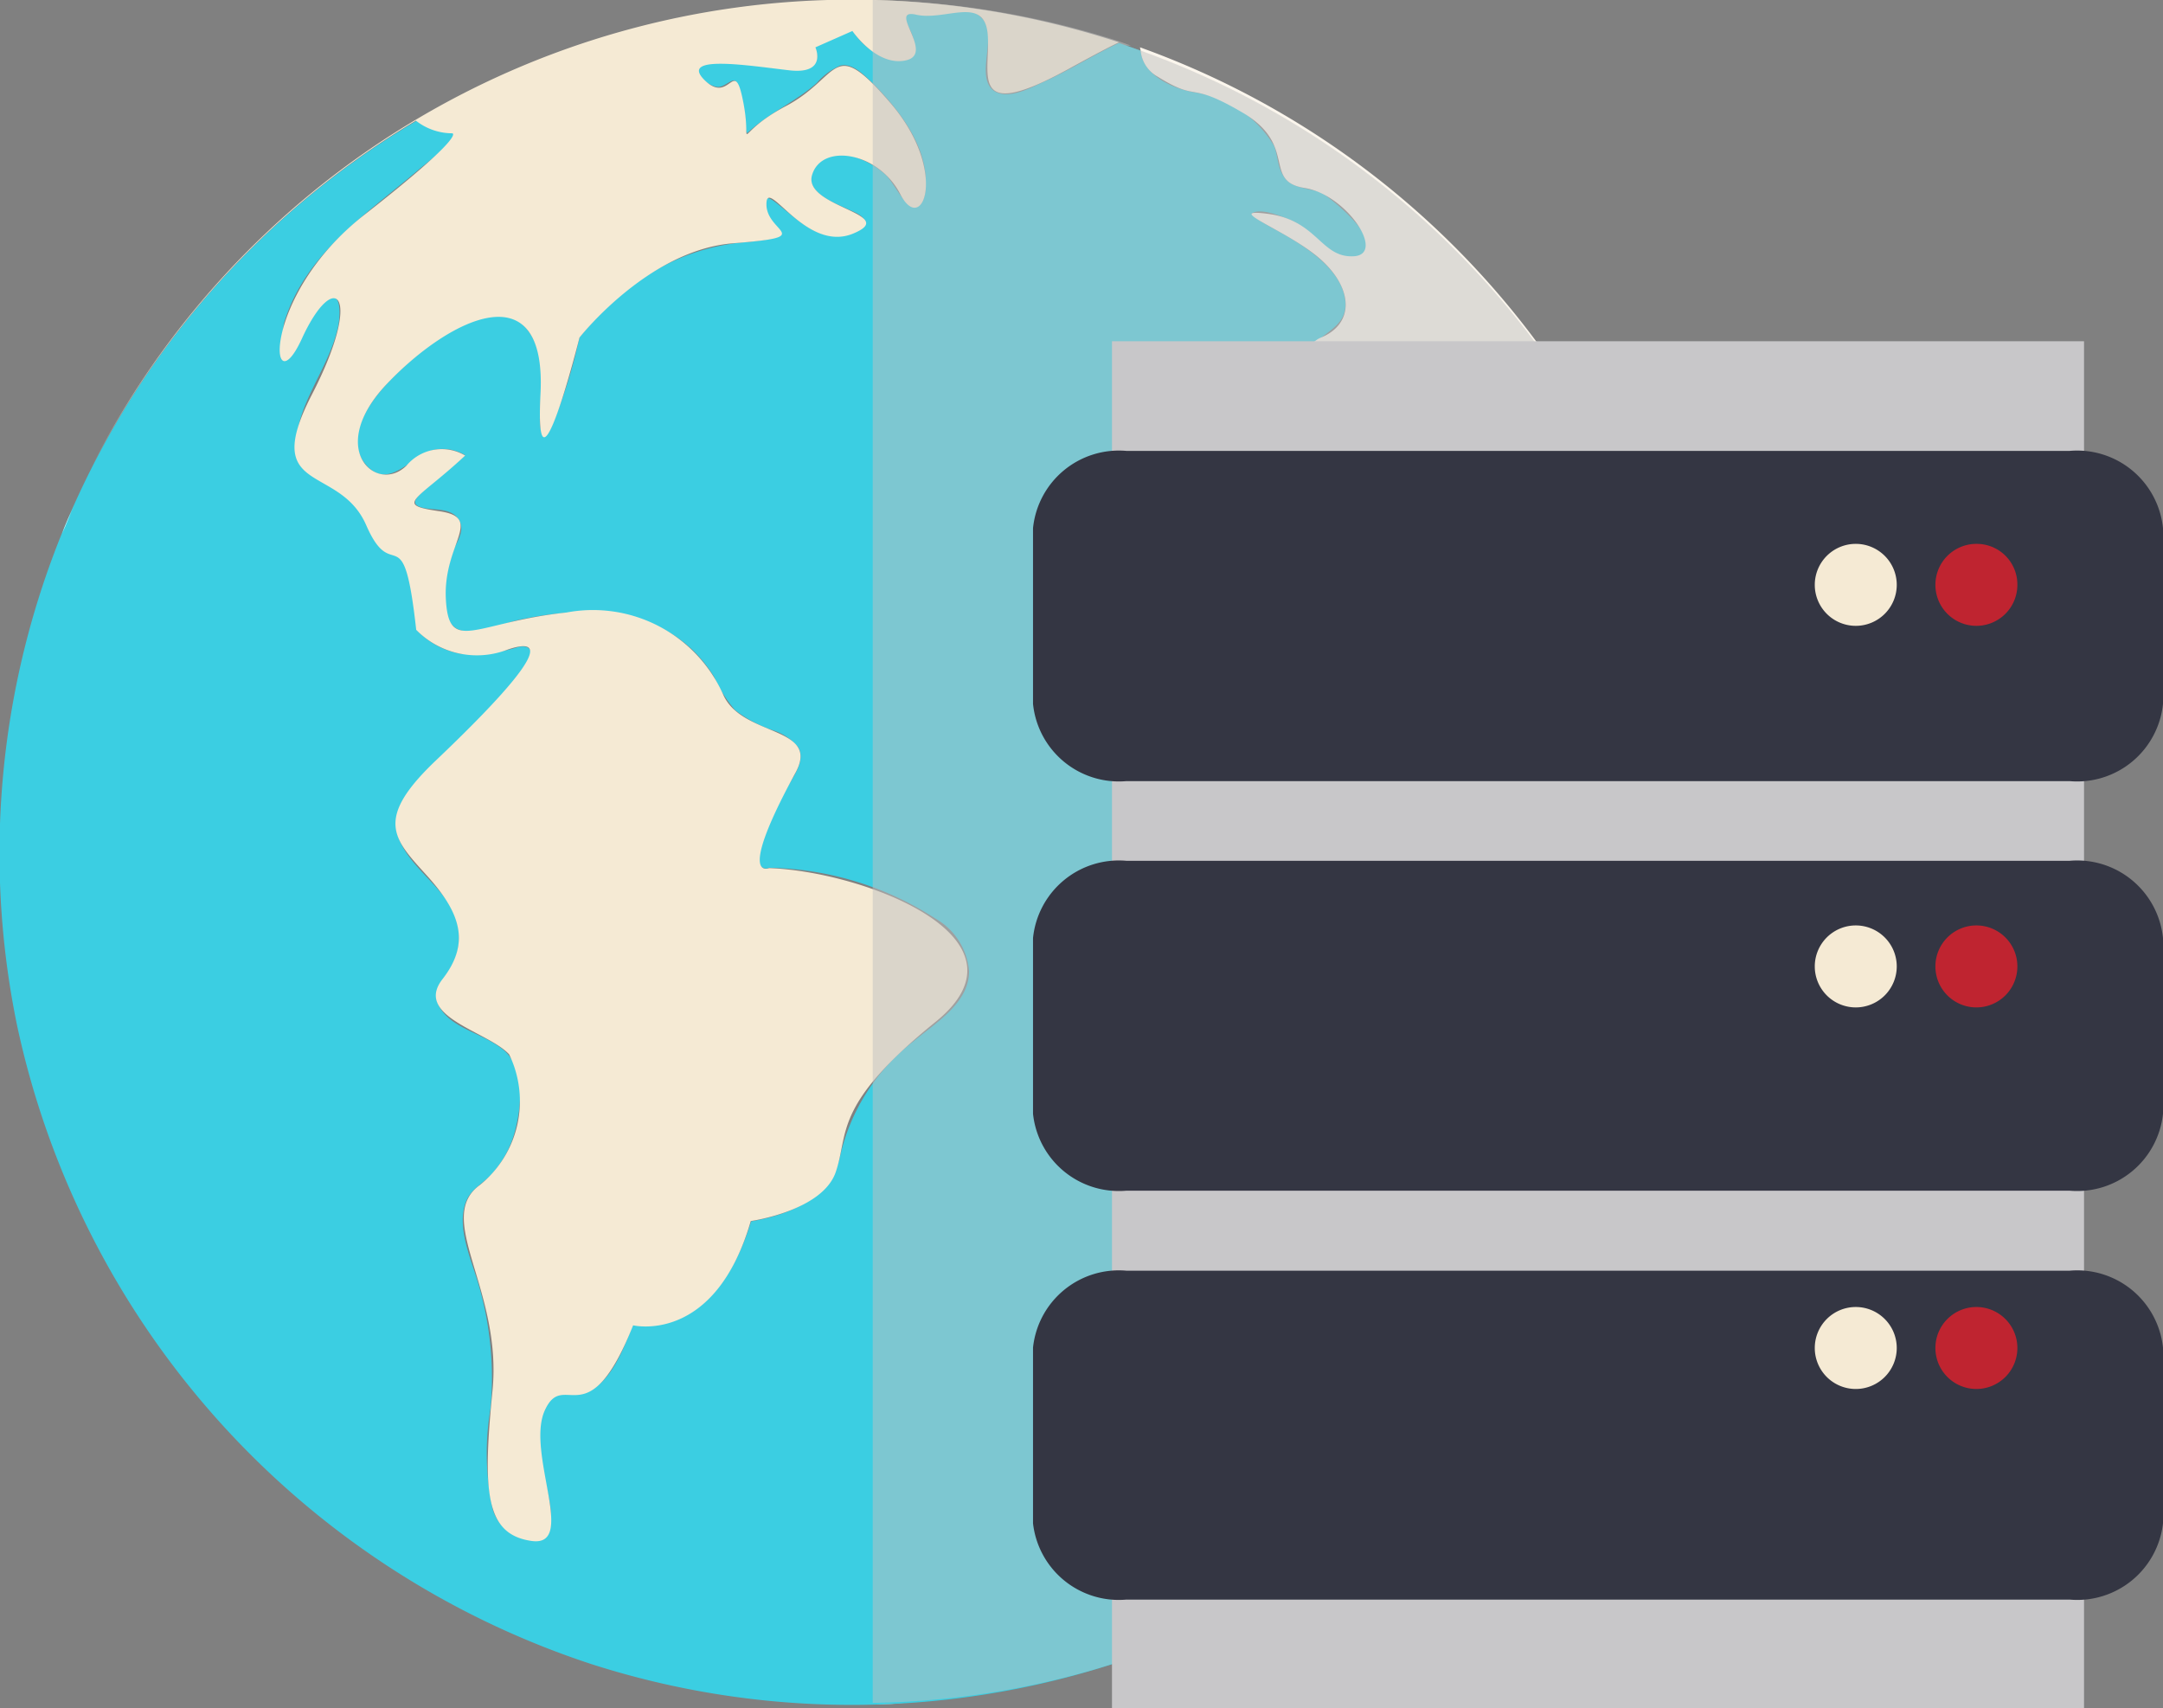 <svg xmlns="http://www.w3.org/2000/svg" viewBox="0 0 64.91 51.26"><rect x="0" y="0" width="64.91" height="51.26" fill="#808080" stroke="none"/><defs><style>.cls-1{isolation:isolate;}.cls-2{fill:#fff;}.cls-3{fill:#2494c6;}.cls-4{fill:#3bcee2;}.cls-5{fill:#f5ead4;}.cls-6{fill:#fbf6ed;}.cls-7{fill:#d0c7ab;}.cls-8{fill:#c1c1c1;opacity:0.5;mix-blend-mode:multiply;}.cls-9{fill:#c8c7c9;}.cls-10{fill:#343643;}.cls-11{fill:#bf2430;}</style></defs><title>Asset 2</title><g class="cls-1"><g id="Layer_2" data-name="Layer 2"><g id="Layer_1-2" data-name="Layer 1"><path class="cls-2" d="M27.1,51.11c-.5,0-1,0-1.51,0C26.1,51.16,26.6,51.14,27.1,51.11Z"/><path class="cls-3" d="M45.84,41.17c-.23.41-.07.27,1.22-1.72-.32.49-.66,1-1,1.44Z"/><path class="cls-4" d="M47.76,14.57c-.59-.2-1.22-.12-1.81-.29-.35-.1-.34-.31-.34-.62s-.33-.63-.68-.77a2.54,2.54,0,0,1-1.25-1.06c-.2-.34-1-1.49-1.35-.7s-.69,1.43-1.68,1.39a1.61,1.61,0,0,1-1.45-1.59c0-.95,1.28-.9,1.17-1.91S39,7.28,38.11,6.8c0,0-.62-.34-.54-.4.29-.18,1,.13,1.28.26.53.27,1.28,1.4,2,1S40,6,39.71,5.82s-.87-.13-1.13-.45-.22-.7-.35-1a3.38,3.38,0,0,0-2.39-1.6c-.65-.11-1.54-.51-1.61-1.25l-.65-.23c-.79.37-1.52.84-2.31,1.19-.35.16-1,.51-1.42.26-.63-.42.12-1.66-.38-2.19S28.27.48,27.81.47c-.11,0-.54-.14-.61,0s.09.37.14.49c.21.5.17.94-.51.85a2,2,0,0,1-1.25-.9l-1.13.49c.63,1.51-3.29-.09-3.5.67-.06.25.41.55.61.54s.41-.27.52-.17.27.85.29,1.17c0,0,0,.45.07.37.63-.59,1.43-.92,2.07-1.49a2,2,0,0,1,.7-.52c.35-.09.69.25.92.47.83.81,1.77,2,1.64,3.25,0,.19-.11.57-.37.52s-.57-.7-.8-.94c-.5-.5-1.82-1.08-2.22-.14-.26.64.65.95,1.07,1.15.15.07.47.18.51.37s-.54.4-.69.42c-.81.11-1.41-.55-2-1s-.24.44-.05.66c.05.06.26.23.19.33s-.74.18-.93.2a6.39,6.39,0,0,0-3.27,1.15A9.51,9.51,0,0,0,17.49,10l-.1.12a15.21,15.21,0,0,1-.85,2.71c-.22.46-.32.19-.34-.19,0-.88.22-1.94-.34-2.7-1-1.38-3.26.58-4,1.32-.61.59-1.61,1.8-.89,2.67s1.44-.38,2.16-.45a1.32,1.32,0,0,1,.83.18c-.42.39-.88.74-1.3,1.12-.2.18-.33.36,0,.45s.84,0,1.08.32,0,.66-.11.91c-.2.56-.57,1.87,0,2.35.42.36,1.46-.1,1.9-.2,2.19-.48,4.6-.4,5.9,1.7a4,4,0,0,0,.63,1,3.9,3.9,0,0,0,1.12.6,1.57,1.57,0,0,1,.77.51c.25.41-.18.93-.36,1.27-.29.56-.92,1.5-.8,2.19a.2.2,0,0,0,.29.16,9.46,9.46,0,0,1,5,1.53,2,2,0,0,1,1,1.58c0,.95-1,1.54-1.67,2.1a6.05,6.05,0,0,0-2.19,3.4c-.27,1.29-1.47,1.79-2.68,2C21.41,40.33,19,39.74,19,39.74c-.27.68-.68,1.86-1.5,2.06-.34.09-.73-.08-1,.22-.52.62-.28,1.64-.15,2.35.07.39.48,1.73-.19,1.84a1.31,1.31,0,0,1-1.38-.94,8,8,0,0,1-.06-3,10,10,0,0,0-.36-3.73c-.21-.73-.67-1.71-.38-2.47.14-.38.51-.55.78-.84a3.14,3.14,0,0,0,.73-1.44c.17-.7.24-1.79-.4-2.3s-1.57-.63-1.92-1.31c-.22-.42.13-.75.33-1.09a1.81,1.81,0,0,0,.09-1.76c-.41-.84-1.47-1.44-1.68-2.37s1.06-2,1.7-2.62c.48-.47,1-.94,1.41-1.44a4.51,4.51,0,0,0,.87-1.17c.11-.28-.07-.36-.32-.32a4.63,4.63,0,0,1-1.73.21,2.38,2.38,0,0,1-1.33-.71,12.53,12.53,0,0,0-.25-1.61A1,1,0,0,0,12,16.7c-.33-.22-.56-.22-.79-.62a4.32,4.32,0,0,0-.59-1,3.57,3.57,0,0,0-.84-.6c-.54-.31-1-.63-.88-1.32C9,12,9.88,11,10.14,9.83c.08-.34.13-1.29-.43-.74a3.64,3.64,0,0,0-.65,1c-.09.21-.23.56-.46.66s-.1-1-.07-1.08C9.17,7.59,11,6.43,12.6,5.06c.14-.12,1.12-.85,1-1.09a1.77,1.77,0,0,1-1.09-.35,25.56,25.56,0,0,0-12,27.14A25.88,25.88,0,0,0,17.73,49.93a25.57,25.57,0,0,0,28.11-8.76c.27-.51,1.12-1.84,1.22-1.72-.29-.32-.57-.63-1-.41a4,4,0,0,0-1,.85c-.85.92-1.61,1.91-2.51,2.77-.44.42-.92.81-1.34,1.26a5.56,5.56,0,0,1-.86.89c-.63.45-1.09-1.21-1.16-1.57a2.62,2.62,0,0,1,1.06-2.4c.46-.41,1.61-1,1.67-1.65s-.78-1.38-.51-2.1c.16-.43.71-.57,1-.89a2.86,2.86,0,0,0,.62-1.33,3.63,3.63,0,0,1,.31-1.08c.18-.3.52-.5.72-.8a2.17,2.17,0,0,0,.16-2.54c-.23-.25-.72-.4-.82-.75s.21-.47.39-.6c.54-.44,1.21-.91,1-1.71s-.8.12-1.18.09-.37-1.12-.45-1.48-1.42.17-1.62.22c-.8.23-2,.61-2.68-.06a6.3,6.3,0,0,1-1-2.25A14.85,14.85,0,0,0,36.2,21.5c-.44-.65.57-.45,1-.6.75-.29.87-1.19.88-1.9s-.1-1.28-.14-1.92A2.4,2.4,0,0,1,38,15.89c.26-.51,1-.33,1.45-.52s.35-.51.39-.84c.07-.5.4-.59.84-.7A12.25,12.25,0,0,1,43.31,13a.67.67,0,0,1,.71.52c.06.24,0,.79.15,1s.31.06.41.11a4.41,4.41,0,0,1,1.24,1.27c.12.15.35.57.58.59s.47-.31.62-.4c.41-.26,1-.38,1.3-.8S48.06,14.67,47.76,14.57Z"/><path class="cls-3" d="M45.84,41.17l.21-.28c.35-.47.69-1,1-1.44C47,39.33,46.11,40.66,45.84,41.17Z"/><path class="cls-2" d="M2.71,14.13c-.15.29-.29.58-.42.88C2.42,14.71,2.56,14.42,2.71,14.13Z"/><path class="cls-2" d="M2.76,14l0,.09Z"/><path class="cls-2" d="M2.29,15l-.06.14Z"/><path class="cls-2" d="M1.79,16.17c-.13.34-.26.68-.38,1C1.53,16.85,1.66,16.51,1.79,16.17Z"/><path class="cls-2" d="M2.23,15.15c-.13.28-.26.57-.37.87C2,15.72,2.1,15.43,2.23,15.15Z"/><path class="cls-5" d="M2.76,14A25.68,25.68,0,0,1,12.48,3.62,1.77,1.77,0,0,0,13.57,4s.49,0-2.64,2.45-2.85,5.85-1.87,3.71,1.87-1.36.3,1.68.82,2.06,1.63,3.92,1.11-.39,1.5,3.14a2.55,2.55,0,0,0,2.75.59c1.76-.59-.3,1.56-2.16,3.33s-1.27,2.35-.29,3.43,1.37,2,.49,3.13,1.37,1.57,2,2.26a3.23,3.23,0,0,1-.88,3.92c-1.38,1,.68,3.13.38,6.17s-.22,4.31,1.17,4.51-.18-2.65.4-3.92,1.28.88,2.65-2.55c0,0,2.45.59,3.53-3.13,0,0,2.15-.3,2.55-1.47s-.1-2,3-4.51-2.15-4.51-5-4.61c0,0-1,.43.78-2.84.8-1.43-1.57-1.08-2.15-2.35A4.28,4.28,0,0,0,17,18.38c-2.74.29-3.53,1.27-3.62-.4s1.17-2.44-.2-2.64-.69-.3.78-1.67a1.38,1.38,0,0,0-1.76.3c-.88.88-2.45-.49-.59-2.45s4.8-3.44,4.61.29,1.17-1.68,1.17-1.68S19.45,7.5,22,7.3,23,7,23,6.13s1.17,1.47,2.6.88-1.52-.79-1.23-1.76,2-.69,2.65.58,1.47-.68-.3-2.74-1.47-.79-3.13.09-1,1.38-1.28-.09-.39.09-1.17-.69,1.4-.42,2.55-.29.78-.69.78-.69L25.58.93s.73,1.08,1.61.88-.58-1.57.3-1.37,2.05-.59,2.15.59S29,3.78,32.19,2c.66-.36,1.09-.59,1.39-.73a25.83,25.83,0,0,0-8-1.28A25.56,25.56,0,0,0,2.76,14Z"/><path class="cls-2" d="M1.86,16a1,1,0,0,0-.07.15A1,1,0,0,1,1.86,16Z"/><path class="cls-6" d="M34.23,1.52a1,1,0,0,0,.51.78c1.27.79.88.1,2.55,1.08s.59,2.06,1.86,2.26,2.45,2,1.47,2.05-1.08-1.07-2.55-1.27.59.49,1.57,1.37,1,1.93,0,2.34S39.39,12.79,41,12.5s1-2,1.89-1.57.59,1.37,2.06,2-.2,1.37,1.57,1.47,2.65.78,1.08,1.47-.78,1.27-2.16-.4-1.23-.06-1.37-1.66-2.35-.1-3.53.1-.19,1.37-1.27,1.56-1.57-.09-1.28,2.46S37.58,21,36.4,21s1,1.37,1.57,3.14.69,2.84,3.24,2.16,1.76-.69,2.06.68,1.37-.78,1.56.59-2.44,1.67-1,2.55.4,2.94-.29,3.43-.2,2.25-1.66,3,.68,2.15-.2,3-3.24,2-2.35,4.11.88.88,2.74-.69,3.43-4.21,4.32-4.11c.31,0,.46.28.65.49a25.73,25.73,0,0,1-11.93,9.86,25.57,25.57,0,0,0-.9-47.79Z"/><path class="cls-2" d="M33.8,1.36l.43.16h0Z"/><path class="cls-7" d="M38.65,47.56l-.19.1h0Z"/><path class="cls-7" d="M8.28,6.76l.66-.58h0Z"/><path class="cls-7" d="M44.63,42.62l-.06.07h0Z"/><path class="cls-7" d="M44.54,42.71h0c-.36.39-.73.78-1.11,1.15C43.81,43.5,44.18,43.11,44.54,42.71Z"/><path class="cls-8" d="M51.16,25.58A25.57,25.57,0,0,0,34.23,1.52h0l-.43-.15.14,0-.36-.13A25.78,25.78,0,0,0,26.19,0v51.1A25.17,25.17,0,0,0,33,50.05a23.5,23.5,0,0,0,3.32-1.29h0l.59-.26-.18.08c.54-.26,1.07-.55,1.58-.85l.13-.07h0a26.08,26.08,0,0,0,6.08-4.94l0,0c.42-.47.82-1,1.21-1.46q-.48.62-1,1.2c.36-.4.71-.82,1-1.25-.19.35-.08.27.82-1.1l.1-.15.31-.48h0A25.46,25.46,0,0,0,51.16,25.58Z"/><path class="cls-7" d="M36.34,48.76c-.4.19-.8.38-1.21.55.41-.17.81-.36,1.21-.55Z"/><path class="cls-7" d="M38.34,47.73h0c-.41.24-.83.48-1.26.69C37.5,48.21,37.92,48,38.34,47.73Z"/><rect class="cls-9" x="33.37" y="10.24" width="29.17" height="41.02"/><path class="cls-10" d="M62.11,23.44H33.8A2.59,2.59,0,0,1,31,21.12V15.85a2.59,2.59,0,0,1,2.8-2.32H62.11a2.59,2.59,0,0,1,2.8,2.32v5.27A2.59,2.59,0,0,1,62.11,23.44Z"/><path class="cls-10" d="M62.11,35.73H33.8A2.59,2.59,0,0,1,31,33.42V28.15a2.59,2.59,0,0,1,2.8-2.32H62.11a2.59,2.59,0,0,1,2.8,2.32v5.27A2.59,2.59,0,0,1,62.11,35.73Z"/><path class="cls-10" d="M62.11,48H33.8A2.59,2.59,0,0,1,31,45.71V40.44a2.59,2.59,0,0,1,2.8-2.31H62.11a2.59,2.59,0,0,1,2.8,2.31v5.27A2.59,2.59,0,0,1,62.11,48Z"/><path class="cls-5" d="M56.92,17.55a1.23,1.23,0,1,1-1.23-1.23A1.23,1.23,0,0,1,56.92,17.55Z"/><path class="cls-11" d="M60.54,17.55a1.23,1.23,0,1,1-1.22-1.23A1.22,1.22,0,0,1,60.54,17.55Z"/><path class="cls-5" d="M56.92,29a1.23,1.23,0,1,1-1.23-1.23A1.23,1.23,0,0,1,56.92,29Z"/><path class="cls-11" d="M60.54,29a1.23,1.23,0,1,1-1.22-1.23A1.23,1.23,0,0,1,60.54,29Z"/><path class="cls-5" d="M56.92,40.45a1.23,1.23,0,1,1-1.23-1.23A1.23,1.23,0,0,1,56.92,40.45Z"/><path class="cls-11" d="M60.54,40.45a1.23,1.23,0,1,1-1.22-1.23A1.23,1.23,0,0,1,60.54,40.45Z"/></g></g></g></svg>